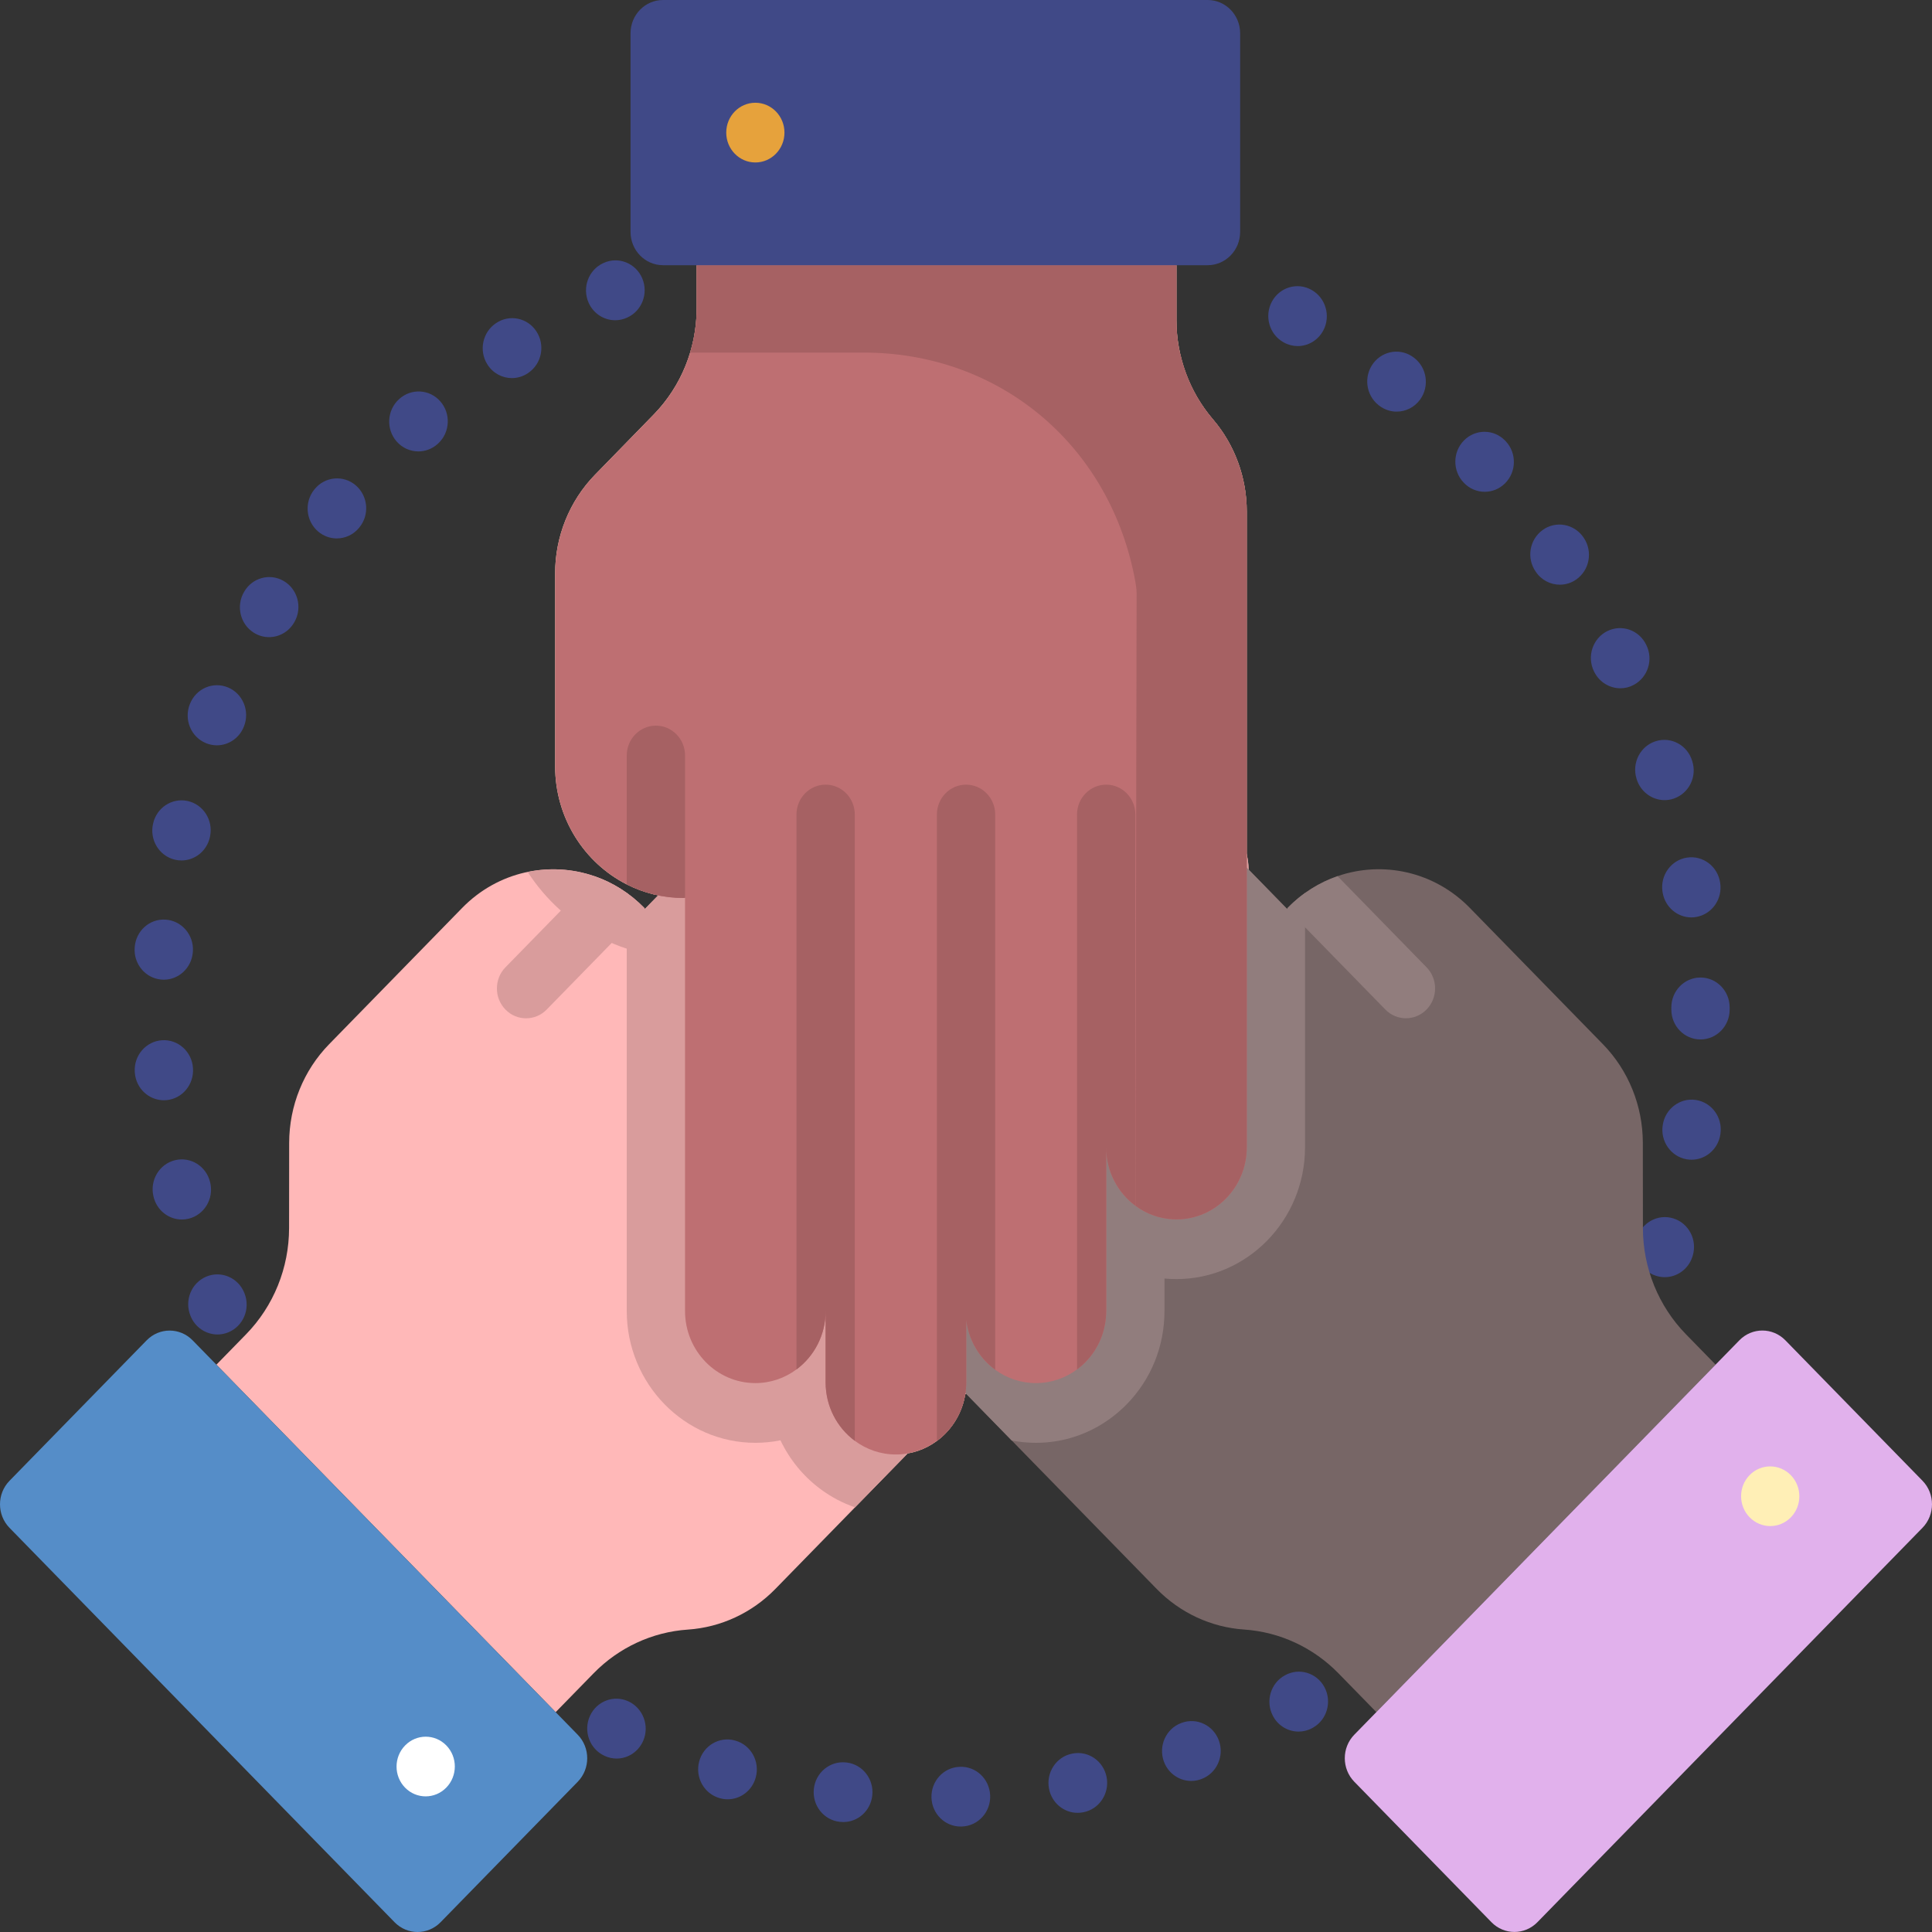<svg width="131px" height="131px" viewBox="0 0 131 131" version="1.1"
    xmlns="http://www.w3.org/2000/svg"
    xmlns:xlink="http://www.w3.org/1999/xlink">
    <rect x="0" y="0" width="131" height="131" fill="#333333" stroke="none"/>
    <g id="About-Us" stroke="none" stroke-width="1" fill="none" fill-rule="evenodd">
        <g id="About-us-page-copy" transform="translate(-805, -3220)" fill-rule="nonzero">
            <g id="Group-5" transform="translate(500, 3123)">
                <g id="Group-4" transform="translate(115, 72.107)">
                    <g id="About/team/icon" transform="translate(190, 24.893)">
                        <path d="M65.134,123.849 C64.068,123.849 63.189,122.98 63.158,121.882 C63.127,120.764 63.987,119.832 65.078,119.801 C66.172,119.75 67.09,120.617 67.138,121.734 C67.187,122.851 66.34,123.797 65.248,123.846 L65.191,123.848 C65.172,123.849 65.153,123.849 65.134,123.849 L65.134,123.849 Z M57.185,123.544 C57.107,123.544 57.03,123.54 56.951,123.531 L56.946,123.53 C55.859,123.418 55.073,122.427 55.182,121.314 C55.291,120.201 56.266,119.391 57.351,119.502 L57.412,119.508 C58.497,119.639 59.272,120.645 59.144,121.756 C59.027,122.787 58.173,123.544 57.185,123.544 L57.185,123.544 Z M73.066,122.92 C72.14,122.92 71.314,122.251 71.129,121.286 C70.917,120.189 71.615,119.124 72.686,118.908 L72.723,118.901 C73.795,118.691 74.831,119.412 75.036,120.51 C75.241,121.607 74.538,122.669 73.466,122.879 L73.451,122.882 C73.321,122.907 73.193,122.92 73.066,122.92 L73.066,122.92 Z M49.341,122.002 C49.169,122.002 48.994,121.978 48.819,121.93 L48.808,121.927 C47.754,121.639 47.124,120.531 47.404,119.451 C47.684,118.37 48.765,117.726 49.82,118.011 L49.861,118.023 C50.914,118.317 51.535,119.43 51.247,120.509 C51.007,121.41 50.21,122.002 49.341,122.002 Z M80.77,120.757 C79.961,120.757 79.204,120.247 78.911,119.424 C78.538,118.373 79.068,117.211 80.093,116.829 L80.126,116.818 C81.152,116.44 82.285,116.986 82.655,118.038 C83.024,119.09 82.49,120.25 81.462,120.629 L81.445,120.635 C81.221,120.718 80.994,120.757 80.77,120.757 Z M41.811,119.24 C41.541,119.24 41.267,119.182 41.004,119.061 L40.977,119.048 C39.983,118.587 39.542,117.387 39.993,116.368 C40.444,115.35 41.614,114.899 42.609,115.36 C43.605,115.821 44.058,117.025 43.609,118.044 C43.278,118.794 42.563,119.24 41.811,119.24 Z M88.052,117.411 C87.344,117.411 86.661,117.022 86.306,116.339 C85.791,115.352 86.156,114.125 87.119,113.599 C88.076,113.06 89.278,113.417 89.805,114.397 C90.33,115.377 89.983,116.608 89.025,117.146 L88.98,117.172 C88.683,117.334 88.366,117.411 88.052,117.411 Z M106.012,99.311 L106.025,99.32 L105.812,99.167 L106.012,99.311 Z M14.749,90.485 C13.968,90.485 13.229,90.008 12.916,89.222 L12.911,89.207 C12.494,88.174 12.975,86.989 13.983,86.563 C14.993,86.137 16.149,86.629 16.565,87.662 L16.579,87.698 C16.99,88.733 16.503,89.915 15.491,90.335 C15.248,90.437 14.996,90.485 14.749,90.485 L14.749,90.485 Z M112.879,86.599 C112.672,86.599 112.461,86.565 112.253,86.495 C111.225,86.144 110.665,85.01 110.996,83.954 C111.319,82.891 112.42,82.29 113.461,82.613 C114.505,82.939 115.095,84.066 114.779,85.134 L114.754,85.214 C114.478,86.063 113.707,86.599 112.879,86.599 Z M12.331,82.69 C11.437,82.69 10.626,82.065 10.409,81.135 L10.403,81.108 C10.15,80.02 10.805,78.928 11.867,78.668 C12.93,78.408 13.996,79.08 14.249,80.168 L14.255,80.194 C14.509,81.281 13.853,82.374 12.792,82.634 C12.637,82.672 12.483,82.69 12.331,82.69 Z M114.697,78.635 C114.583,78.635 114.468,78.625 114.351,78.604 C113.284,78.411 112.568,77.373 112.744,76.281 C112.91,75.181 113.913,74.421 114.988,74.583 C116.067,74.747 116.814,75.771 116.655,76.878 L116.642,76.962 C116.473,77.943 115.639,78.635 114.697,78.635 L114.697,78.635 Z M11.111,74.603 C10.096,74.603 9.234,73.811 9.144,72.758 L9.138,72.674 C9.074,71.557 9.905,70.6 10.996,70.533 C12.076,70.466 13.009,71.308 13.084,72.414 C13.171,73.523 12.367,74.501 11.283,74.596 C11.225,74.601 11.168,74.603 11.111,74.603 L11.111,74.603 Z M115.303,70.48 C114.21,70.48 113.326,69.574 113.326,68.455 L113.326,68.429 C113.326,68.414 113.326,68.4 113.326,68.387 C113.326,68.369 113.326,68.351 113.326,68.334 L113.326,68.307 C113.326,67.188 114.21,66.281 115.303,66.281 C116.394,66.281 117.28,67.188 117.28,68.307 L117.28,68.334 C117.28,68.348 117.28,68.362 117.279,68.376 C117.28,68.393 117.28,68.41 117.28,68.429 L117.28,68.455 C117.28,69.574 116.395,70.48 115.303,70.48 Z M11.106,66.429 C11.049,66.429 10.991,66.425 10.933,66.42 C9.846,66.324 9.042,65.346 9.134,64.234 C9.21,63.128 10.133,62.286 11.222,62.356 C12.312,62.421 13.144,63.379 13.08,64.495 L13.073,64.579 C12.984,65.633 12.12,66.429 11.106,66.429 Z M114.682,62.205 C113.741,62.205 112.907,61.514 112.738,60.531 L112.724,60.447 C112.566,59.341 113.313,58.312 114.393,58.149 C115.468,57.987 116.474,58.749 116.635,59.853 C116.81,60.944 116.095,61.98 115.028,62.173 C114.912,62.195 114.796,62.205 114.682,62.205 Z M115.014,60.103 L114.68,60.153 L115.014,60.103 Z M12.305,58.344 C12.153,58.344 11.998,58.325 11.844,58.288 C10.784,58.029 10.128,56.938 10.379,55.852 C10.613,54.772 11.653,54.083 12.714,54.31 C13.782,54.539 14.468,55.612 14.244,56.706 L14.226,56.789 C14.01,57.718 13.2,58.344 12.305,58.344 Z M112.868,54.253 C112.037,54.253 111.26,53.709 110.983,52.858 L110.961,52.788 C110.639,51.719 111.225,50.586 112.269,50.257 C113.314,49.928 114.418,50.527 114.74,51.597 L114.741,51.6 C115.086,52.662 114.523,53.797 113.487,54.15 C113.283,54.221 113.074,54.253 112.868,54.253 L112.868,54.253 Z M14.702,50.537 C14.454,50.537 14.202,50.489 13.958,50.387 C12.947,49.967 12.46,48.785 12.871,47.749 L12.881,47.725 C13.291,46.689 14.444,46.189 15.456,46.61 C16.468,47.031 16.954,48.212 16.544,49.248 L16.534,49.274 C16.222,50.06 15.482,50.537 14.702,50.537 Z M109.87,46.669 C109.15,46.669 108.455,46.265 108.103,45.567 L108.073,45.508 C107.591,44.503 107.995,43.29 108.975,42.797 C109.955,42.304 111.139,42.717 111.622,43.72 L111.623,43.724 C112.125,44.717 111.74,45.931 110.769,46.444 C110.481,46.597 110.174,46.669 109.87,46.669 Z M18.242,43.201 C17.891,43.201 17.535,43.106 17.214,42.904 C16.284,42.324 15.989,41.082 16.552,40.129 C17.096,39.176 18.291,38.845 19.232,39.391 C20.182,39.943 20.516,41.179 19.978,42.151 C19.963,42.178 19.947,42.204 19.931,42.231 C19.559,42.856 18.908,43.201 18.242,43.201 Z M105.765,39.645 C105.132,39.645 104.51,39.334 104.128,38.758 C103.493,37.848 103.704,36.592 104.594,35.942 C105.481,35.292 106.723,35.512 107.357,36.422 L107.399,36.483 C108.012,37.409 107.777,38.668 106.873,39.296 C106.534,39.533 106.148,39.645 105.765,39.645 Z M22.835,36.508 C22.39,36.508 21.943,36.354 21.573,36.041 C20.733,35.327 20.617,34.05 21.315,33.189 L21.332,33.169 C22.03,32.308 23.275,32.19 24.116,32.904 C24.956,33.618 25.072,34.895 24.374,35.755 L24.357,35.776 C23.967,36.259 23.403,36.508 22.835,36.508 Z M100.672,33.346 C100.152,33.346 99.633,33.138 99.246,32.723 C98.481,31.925 98.492,30.64 99.273,29.857 C100.051,29.075 101.301,29.086 102.065,29.885 L102.098,29.919 C102.855,30.725 102.829,32.008 102.041,32.782 C101.657,33.16 101.165,33.346 100.672,33.346 Z M28.368,30.608 C27.821,30.608 27.277,30.377 26.886,29.925 C26.162,29.088 26.239,27.808 27.057,27.067 L27.065,27.06 C27.878,26.316 29.128,26.383 29.856,27.215 C30.584,28.046 30.52,29.323 29.71,30.07 L29.678,30.1 C29.301,30.441 28.833,30.608 28.368,30.608 Z M94.702,27.91 C94.296,27.91 93.889,27.783 93.536,27.519 L93.469,27.467 C92.607,26.78 92.451,25.509 93.122,24.626 C93.792,23.744 95.03,23.584 95.891,24.267 C96.755,24.932 96.939,26.187 96.299,27.081 C95.911,27.624 95.311,27.91 94.702,27.91 Z M94.885,25.609 L94.683,25.869 L94.885,25.609 Z M34.709,25.637 C34.056,25.637 33.418,25.306 33.041,24.701 C32.454,23.76 32.723,22.511 33.639,21.908 C34.541,21.298 35.757,21.542 36.365,22.461 C36.979,23.386 36.743,24.645 35.839,25.272 L35.77,25.32 C35.441,25.534 35.074,25.637 34.709,25.637 Z M87.991,23.466 C87.679,23.466 87.362,23.39 87.067,23.229 L87.02,23.203 C86.064,22.664 85.715,21.433 86.241,20.453 C86.766,19.474 87.969,19.116 88.925,19.655 L88.931,19.658 C89.886,20.191 90.246,21.418 89.731,22.399 C89.373,23.079 88.693,23.466 87.991,23.466 Z M41.714,21.714 C40.96,21.714 40.24,21.271 39.91,20.523 C39.46,19.504 39.902,18.306 40.896,17.845 L40.942,17.824 C41.942,17.375 43.107,17.843 43.546,18.868 C43.983,19.892 43.527,21.086 42.527,21.534 C42.263,21.656 41.986,21.714 41.714,21.714 Z" id="Shape" fill="#404987"></path>
                        <path d="M78.426,107.735 L48.661,77.25 C46.795,75.34 46.793,72.249 48.656,70.342 C49.392,69.589 50.311,69.132 51.267,68.977 C52.725,68.737 54.273,69.192 55.402,70.348 L47.737,62.498 C46.805,61.544 46.337,60.293 46.337,59.045 C46.337,58.785 46.357,58.524 46.398,58.264 C46.551,57.283 46.995,56.344 47.732,55.589 C48.46,54.843 49.364,54.391 50.307,54.23 C51.592,54.011 52.945,54.331 54.023,55.192 L51.107,52.205 C50.174,51.25 49.707,49.996 49.707,48.747 C49.705,48.482 49.728,48.215 49.771,47.954 C49.924,46.98 50.366,46.045 51.099,45.295 C51.835,44.54 52.754,44.084 53.714,43.929 C55.172,43.689 56.721,44.145 57.848,45.3 L61.188,48.721 C60.063,47.568 59.615,45.979 59.85,44.487 C60.001,43.507 60.445,42.568 61.183,41.812 C63.043,39.907 66.065,39.909 67.929,41.818 L87.272,61.63 L87.326,61.551 C88.307,60.547 89.462,59.833 90.694,59.407 C93.736,58.357 97.237,59.075 99.663,61.561 L108.682,70.798 C110.416,72.573 111.389,74.979 111.393,77.487 L111.398,83.266 C111.4,85.967 112.449,88.557 114.317,90.471 L116.328,92.53 L93.324,116.091 L90.753,113.458 C89.044,111.708 86.77,110.654 84.361,110.492 C82.122,110.341 80.014,109.362 78.426,107.735 Z" id="Path" fill="#776666"></path>
                        <path d="M91.829,117.621 L117.94,90.878 C118.801,89.997 120.195,89.997 121.056,90.878 L130.355,100.402 C131.215,101.283 131.215,102.712 130.355,103.593 L104.244,130.336 C103.383,131.217 101.988,131.217 101.129,130.336 L91.829,120.812 C90.969,119.931 90.969,118.502 91.829,117.621 L91.829,117.621 Z" id="Path" fill="#E1B1EC"></path>
                        <path d="M118.635,102.882 C119.408,103.673 120.658,103.674 121.428,102.885 C122.199,102.096 122.198,100.814 121.426,100.024 C120.654,99.233 119.404,99.232 118.633,100.021 C117.862,100.811 117.863,102.092 118.635,102.882 L118.635,102.882 Z" id="Path" fill="#FFEFB6"></path>
                        <path d="M93.932,68.45 L87.272,61.63 L87.326,61.551 C88.307,60.547 89.462,59.833 90.694,59.407 L96.728,65.587 C97.5,66.377 97.5,67.66 96.728,68.45 C95.954,69.243 94.704,69.24 93.932,68.45 Z" id="Path" fill="#917D7D"></path>
                        <path d="M52.574,107.738 L82.339,77.253 C84.205,75.342 84.207,72.252 82.345,70.345 C81.608,69.591 80.69,69.134 79.733,68.979 C78.275,68.739 76.727,69.195 75.598,70.35 L83.263,62.501 C84.195,61.547 84.663,60.296 84.663,59.047 C84.663,58.788 84.643,58.526 84.602,58.267 C84.449,57.285 84.005,56.347 83.268,55.592 C82.54,54.846 81.636,54.394 80.693,54.233 C79.408,54.014 78.055,54.334 76.977,55.195 L79.893,52.207 C80.826,51.253 81.293,49.999 81.293,48.75 C81.295,48.484 81.272,48.217 81.229,47.956 C81.077,46.983 80.634,46.047 79.901,45.297 C79.165,44.543 78.246,44.087 77.286,43.932 C75.828,43.692 74.279,44.147 73.152,45.303 L69.812,48.724 C70.937,47.57 71.385,45.983 71.15,44.489 C70.999,43.51 70.555,42.571 69.817,41.814 C67.957,39.909 64.935,39.911 63.071,41.82 L43.728,61.632 L43.674,61.554 C42.693,60.55 41.538,59.836 40.306,59.411 C37.263,58.36 33.763,59.078 31.337,61.563 L22.318,70.802 C20.584,72.576 19.611,74.982 19.607,77.49 L19.601,83.268 C19.6,85.97 18.551,88.56 16.683,90.474 L14.672,92.533 L37.676,116.094 L40.247,113.461 C41.956,111.711 44.23,110.657 46.639,110.495 C48.878,110.344 50.986,109.365 52.574,107.738 L52.574,107.738 Z" id="Path" fill="#FFB8B8"></path>
                        <path d="M39.171,117.623 L13.06,90.881 C12.199,90 10.805,90 9.944,90.881 L0.645,100.405 C-0.215,101.286 -0.215,102.714 0.645,103.596 L26.756,130.339 C27.617,131.22 29.012,131.22 29.872,130.339 L39.171,120.815 C40.032,119.934 40.032,118.505 39.171,117.623 Z" id="Path" fill="#558DC8"></path>
                        <path d="M30.259,121.21 C31.032,120.419 31.033,119.138 30.262,118.349 C29.492,117.559 28.24,117.56 27.469,118.351 C26.696,119.141 26.695,120.423 27.466,121.212 C28.237,122.002 29.488,122 30.259,121.21 L30.259,121.21 Z" id="Path" fill="#FFFFFF"></path>
                        <path d="M37.069,68.453 L43.728,61.632 L43.674,61.554 C42.693,60.55 41.538,59.836 40.306,59.411 L34.272,65.589 C33.5,66.379 33.5,67.663 34.272,68.453 C35.046,69.246 36.296,69.244 37.069,68.453 Z" id="Path" fill="#D99C9C"></path>
                        <path d="M84.537,34.679 L84.537,77.791 C84.537,80.493 82.405,82.68 79.771,82.68 C78.73,82.68 77.765,82.337 76.982,81.753 C75.785,80.868 75.005,79.424 75.005,77.791 L75.005,88.892 C75.005,90.241 74.472,91.465 73.611,92.347 C73.432,92.531 73.236,92.701 73.028,92.855 C72.242,93.438 71.281,93.781 70.239,93.781 C69.209,93.781 68.256,93.446 67.479,92.877 C66.419,92.102 65.684,90.895 65.516,89.504 L65.516,93.73 C65.516,95.08 64.98,96.305 64.119,97.188 C63.937,97.377 63.736,97.55 63.526,97.704 C62.746,98.282 61.786,98.622 60.75,98.622 C59.709,98.622 58.744,98.279 57.958,97.693 C56.762,96.808 55.981,95.364 55.981,93.73 L55.981,88.892 C55.981,90.523 55.202,91.969 54.004,92.855 C53.222,93.438 52.259,93.781 51.216,93.781 C48.584,93.781 46.449,91.591 46.449,88.892 L46.449,60.874 L46.357,60.891 C44.971,60.891 43.661,60.558 42.496,59.967 C39.62,58.507 37.64,55.464 37.64,51.949 L37.64,38.885 C37.64,36.375 38.613,33.969 40.342,32.192 L44.328,28.103 C46.192,26.191 47.238,23.6 47.238,20.894 L47.238,17.981 L79.77,17.981 L79.77,21.704 C79.77,24.179 80.651,26.571 82.243,28.431 C83.722,30.159 84.537,32.378 84.537,34.679 L84.537,34.679 Z" id="Path" fill="#FEDFC5"></path>
                        <path d="M82.345,70.345 C81.608,69.591 80.69,69.135 79.733,68.979 C78.275,68.739 76.727,69.195 75.598,70.351 L83.263,62.501 C84.195,61.547 84.664,60.296 84.664,59.048 C84.664,58.788 84.643,58.526 84.602,58.267 C84.449,57.285 84.006,56.347 83.269,55.592 C82.541,54.846 81.636,54.394 80.694,54.233 C79.409,54.014 78.056,54.334 76.977,55.195 L79.894,52.207 C80.826,51.253 81.293,49.999 81.293,48.75 C81.295,48.485 81.273,48.218 81.23,47.956 C81.077,46.983 80.634,46.047 79.901,45.297 C79.166,44.543 78.246,44.087 77.287,43.932 C75.829,43.692 74.279,44.148 73.152,45.303 L69.812,48.724 C70.937,47.57 71.385,45.983 71.15,44.489 C70.999,43.51 70.555,42.571 69.818,41.814 C67.957,39.909 64.935,39.911 63.071,41.82 L43.728,61.632 L43.674,61.554 C42.693,60.55 41.538,59.836 40.306,59.411 C38.847,58.907 37.282,58.814 35.78,59.124 C36.99,60.996 38.681,62.549 40.742,63.596 C41.313,63.886 41.899,64.129 42.497,64.326 L42.497,88.892 C42.497,93.821 46.408,97.831 51.216,97.831 C51.794,97.831 52.364,97.773 52.919,97.661 C53.54,98.96 54.465,100.103 55.631,100.966 C56.355,101.506 57.145,101.92 57.975,102.207 L82.339,77.253 C84.205,75.342 84.207,72.252 82.345,70.345 L82.345,70.345 Z" id="Path" fill="#D99C9C"></path>
                        <path d="M88.488,77.791 L88.488,60.549 C88.08,60.843 87.69,61.177 87.324,61.551 L87.27,61.63 L67.927,41.818 C66.063,39.909 63.041,39.907 61.181,41.812 C60.443,42.568 59.999,43.507 59.848,44.487 C59.613,45.979 60.061,47.568 61.186,48.721 L57.846,45.3 C56.719,44.145 55.17,43.689 53.712,43.929 C52.752,44.084 51.833,44.54 51.097,45.295 C50.364,46.045 49.921,46.98 49.768,47.954 C49.726,48.215 49.703,48.482 49.705,48.747 C49.705,49.996 50.172,51.25 51.105,52.205 L54.021,55.192 C52.942,54.331 51.59,54.011 50.305,54.23 C49.362,54.391 48.458,54.843 47.73,55.589 C46.993,56.344 46.549,57.283 46.396,58.264 C46.355,58.524 46.334,58.785 46.335,59.045 C46.334,60.294 46.803,61.544 47.735,62.498 L55.4,70.348 C54.272,69.193 52.723,68.737 51.266,68.977 C50.309,69.132 49.39,69.589 48.654,70.342 C46.792,72.25 46.794,75.34 48.659,77.251 L68.599,97.673 C69.135,97.777 69.683,97.831 70.237,97.831 C72.085,97.831 73.852,97.244 75.34,96.139 C75.718,95.859 76.077,95.547 76.405,95.211 C78.051,93.525 78.958,91.281 78.958,88.892 L78.958,86.691 C79.226,86.717 79.497,86.729 79.769,86.729 C84.577,86.729 88.488,82.72 88.488,77.791 L88.488,77.791 Z" id="Path" fill="#917D7D"></path>
                        <path d="M84.537,34.679 L84.537,77.791 C84.537,80.493 82.405,82.68 79.771,82.68 C79.7,82.68 79.623,82.68 79.547,82.675 C78.595,82.629 77.712,82.297 76.988,81.756 C76.985,81.756 76.985,81.753 76.982,81.753 C75.785,80.868 75.005,79.424 75.005,77.791 L75.005,88.892 C75.005,90.241 74.472,91.465 73.611,92.347 C73.432,92.531 73.236,92.701 73.028,92.855 C72.242,93.438 71.281,93.781 70.239,93.781 C69.209,93.781 68.256,93.446 67.479,92.877 C66.419,92.102 65.684,90.895 65.516,89.504 L65.516,93.73 C65.516,95.08 64.98,96.305 64.119,97.188 C63.937,97.377 63.736,97.55 63.526,97.704 C62.746,98.282 61.786,98.622 60.75,98.622 C59.709,98.622 58.744,98.279 57.958,97.693 C56.762,96.808 55.981,95.364 55.981,93.73 L55.981,88.892 C55.981,90.523 55.202,91.969 54.004,92.855 C53.222,93.438 52.259,93.781 51.216,93.781 C48.584,93.781 46.449,91.591 46.449,88.892 L46.449,60.874 L46.357,60.891 C44.971,60.891 43.661,60.558 42.496,59.967 C39.62,58.507 37.64,55.464 37.64,51.949 L37.64,38.885 C37.64,36.375 38.613,33.969 40.342,32.192 L44.328,28.103 C45.48,26.92 46.32,25.478 46.792,23.907 C47.088,22.935 47.238,21.912 47.238,20.894 L47.238,17.981 L79.77,17.981 L79.77,21.704 C79.77,22.538 79.858,23.419 80.084,24.222 C80.464,25.77 81.202,27.214 82.243,28.431 C83.709,30.146 84.537,32.395 84.537,34.679 L84.537,34.679 Z" id="Path" fill="#BE6F72"></path>
                        <path d="M84.537,34.679 L84.537,77.791 C84.537,80.493 82.405,82.68 79.771,82.68 C79.7,82.68 79.623,82.68 79.547,82.675 C78.595,82.629 77.712,82.297 76.988,81.756 L77.069,40.213 C77.069,39.963 77.014,39.565 76.911,39.061 C75.092,29.986 67.614,23.907 58.57,23.907 L46.792,23.907 C47.088,22.934 47.238,21.912 47.238,20.894 L47.238,17.981 L79.77,17.981 L79.77,21.704 C79.77,22.538 79.858,23.419 80.084,24.222 C80.464,25.77 81.202,27.214 82.243,28.431 C83.709,30.146 84.537,32.395 84.537,34.679 L84.537,34.679 Z" id="Path" fill="#A66163"></path>
                        <path d="M81.885,17.982 L44.957,17.982 C43.741,17.982 42.754,16.972 42.754,15.726 L42.754,2.256 C42.754,1.01 43.741,0 44.957,0 L81.885,0 C83.101,0 84.088,1.01 84.088,2.256 L84.088,15.726 C84.088,16.972 83.101,17.982 81.885,17.982 Z" id="Path" fill="#404987"></path>
                        <path d="M53.191,8.992 C53.191,7.873 52.307,6.967 51.217,6.967 C50.126,6.967 49.243,7.873 49.243,8.992 C49.243,10.109 50.126,11.016 51.217,11.016 C52.307,11.016 53.191,10.109 53.191,8.992 Z" id="Path" fill="#E6A23C"></path>
                        <g id="Group" transform="translate(42.497, 49.203)" fill="#A66163">
                            <path d="M34.486,6.026 L34.486,32.55 C33.289,31.665 32.508,30.221 32.508,28.587 L32.508,39.688 C32.508,41.038 31.977,42.262 31.114,43.144 C30.935,43.328 30.74,43.498 30.531,43.652 L30.531,6.026 C30.531,4.908 31.418,4.001 32.508,4.001 C33.6,4.001 34.486,4.908 34.486,6.026 L34.486,6.026 Z" id="Path"></path>
                            <path d="M24.983,6.026 L24.983,43.673 C23.923,42.898 23.188,41.691 23.019,40.301 L23.019,44.527 C23.019,45.876 22.485,47.102 21.622,47.985 C21.44,48.174 21.24,48.346 21.03,48.501 L21.03,6.026 C21.03,4.908 21.915,4.001 23.006,4.001 C24.098,4.001 24.983,4.908 24.983,6.026 L24.983,6.026 Z" id="Path"></path>
                            <path d="M15.462,6.026 L15.462,48.489 C14.265,47.604 13.485,46.16 13.485,44.527 L13.485,39.688 C13.485,41.319 12.705,42.766 11.508,43.652 L11.508,6.026 C11.508,4.908 12.394,4.001 13.485,4.001 C14.579,4.001 15.462,4.908 15.462,6.026 L15.462,6.026 Z" id="Path"></path>
                            <path d="M3.954,2.025 L3.954,11.671 L3.861,11.687 C2.475,11.687 1.164,11.355 0,10.765 L0,2.025 C0,0.907 0.886,0 1.977,0 C3.07,0 3.954,0.907 3.954,2.025 Z" id="Path"></path>
                        </g>
                    </g>
                </g>
            </g>
        </g>
    </g>
</svg>
